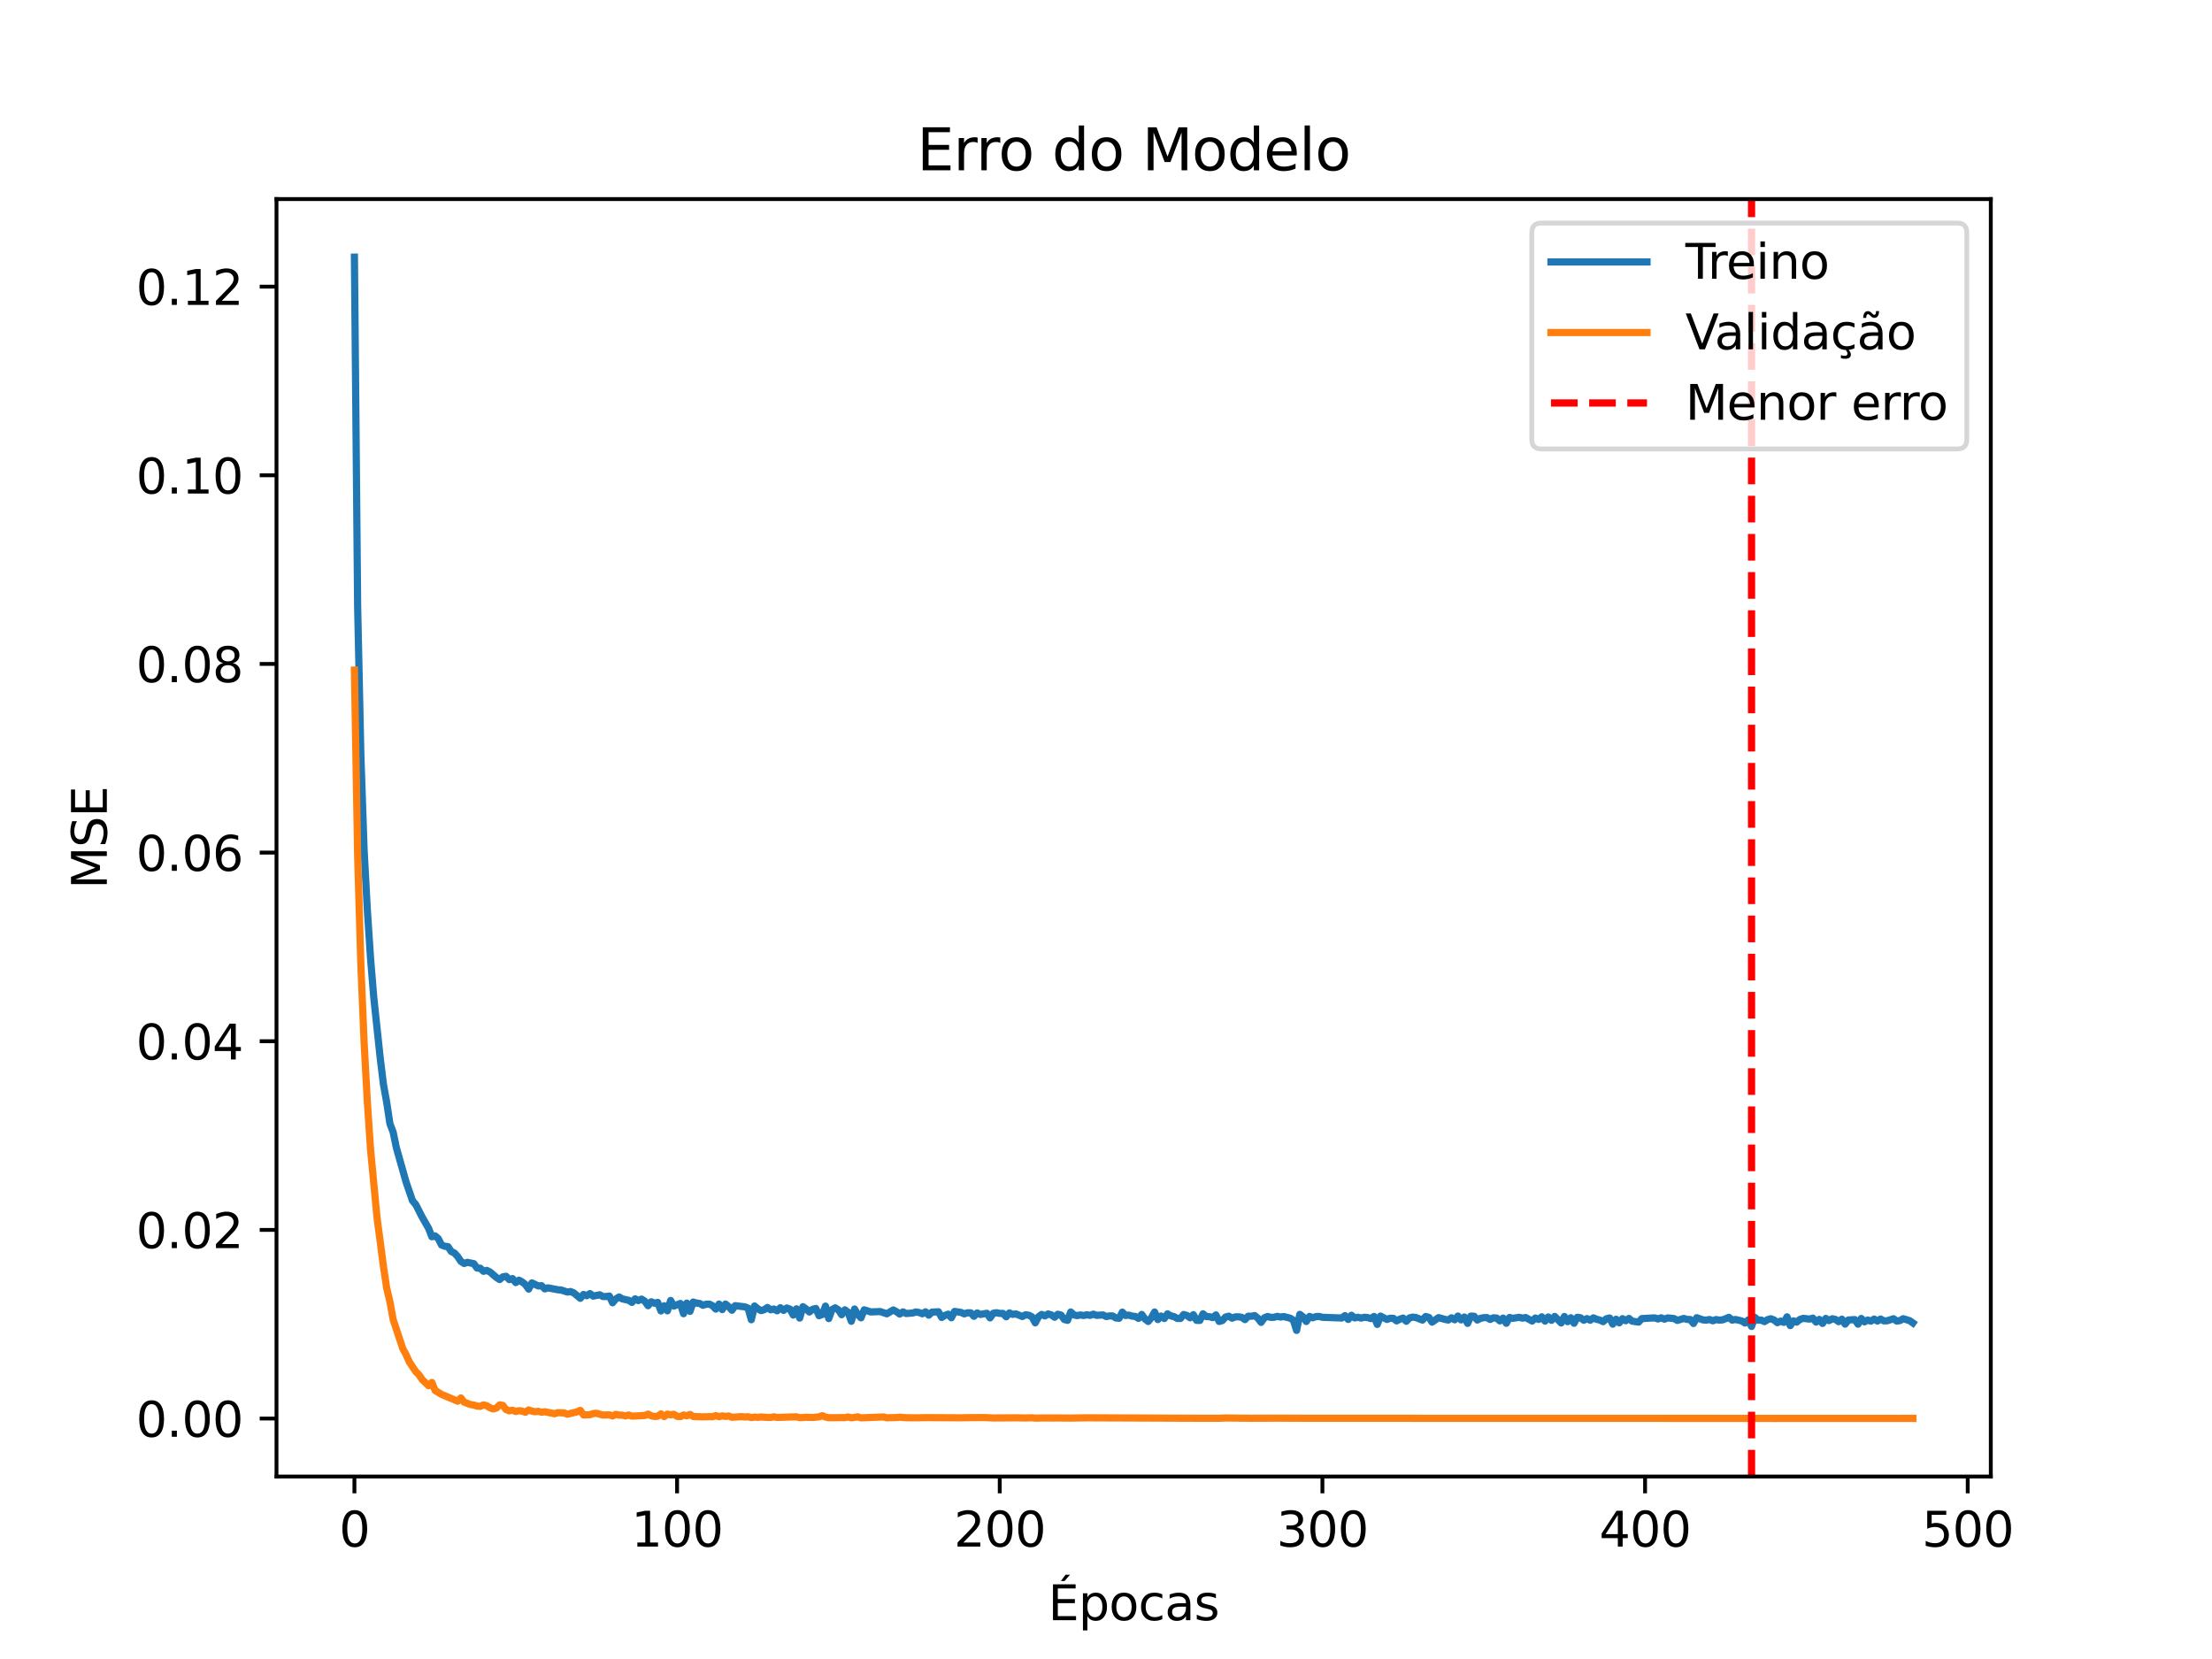 <?xml version="1.0" encoding="utf-8" standalone="no"?>
<!DOCTYPE svg PUBLIC "-//W3C//DTD SVG 1.1//EN"
  "http://www.w3.org/Graphics/SVG/1.1/DTD/svg11.dtd">
<svg height="345.6pt" version="1.1" viewBox="0 0 460.8 345.6" width="460.8pt" xmlns="http://www.w3.org/2000/svg" xmlns:xlink="http://www.w3.org/1999/xlink">
 <defs>
  <style type="text/css">*{stroke-linecap:butt;stroke-linejoin:round;}</style>
 </defs>
 <g id="figure_1">
  <g id="patch_1">
   <path d="M 0 345.6 
L 460.8 345.6 
L 460.8 0 
L 0 0 
z
" style="fill:#ffffff;"/>
  </g>
  <g id="axes_1">
   <g id="patch_2">
    <path d="M 57.6 307.584 
L 414.72 307.584 
L 414.72 41.472 
L 57.6 41.472 
z
" style="fill:#ffffff;"/>
   </g>
   <g id="matplotlib.axis_1">
    <g id="xtick_1">
     <g id="line2d_1">
      <defs>
       <path d="M 0 0 
L 0 3.5 
" id="m724af59002" style="stroke:#000000;stroke-width:0.8;"/>
      </defs>
      <g>
       <use style="stroke:#000000;stroke-width:0.8;" x="73.833" xlink:href="#m724af59002" y="307.584"/>
      </g>
     </g>
     <g id="text_1">
      <!-- 0 -->
      <g transform="translate(70.651 322.182)scale(0.1 -0.1)">
       <defs>
        <path d="M 2034 4250 
Q 1547 4250 1301 3770 
Q 1056 3291 1056 2328 
Q 1056 1369 1301 889 
Q 1547 409 2034 409 
Q 2525 409 2770 889 
Q 3016 1369 3016 2328 
Q 3016 3291 2770 3770 
Q 2525 4250 2034 4250 
z
M 2034 4750 
Q 2819 4750 3233 4129 
Q 3647 3509 3647 2328 
Q 3647 1150 3233 529 
Q 2819 -91 2034 -91 
Q 1250 -91 836 529 
Q 422 1150 422 2328 
Q 422 3509 836 4129 
Q 1250 4750 2034 4750 
z
" id="DejaVuSans-30" transform="scale(0.016)"/>
       </defs>
       <use xlink:href="#DejaVuSans-30"/>
      </g>
     </g>
    </g>
    <g id="xtick_2">
     <g id="line2d_2">
      <g>
       <use style="stroke:#000000;stroke-width:0.8;" x="141.049" xlink:href="#m724af59002" y="307.584"/>
      </g>
     </g>
     <g id="text_2">
      <!-- 100 -->
      <g transform="translate(131.505 322.182)scale(0.1 -0.1)">
       <defs>
        <path d="M 794 531 
L 1825 531 
L 1825 4091 
L 703 3866 
L 703 4441 
L 1819 4666 
L 2450 4666 
L 2450 531 
L 3481 531 
L 3481 0 
L 794 0 
L 794 531 
z
" id="DejaVuSans-31" transform="scale(0.016)"/>
       </defs>
       <use xlink:href="#DejaVuSans-31"/>
       <use x="63.623" xlink:href="#DejaVuSans-30"/>
       <use x="127.246" xlink:href="#DejaVuSans-30"/>
      </g>
     </g>
    </g>
    <g id="xtick_3">
     <g id="line2d_3">
      <g>
       <use style="stroke:#000000;stroke-width:0.8;" x="208.265" xlink:href="#m724af59002" y="307.584"/>
      </g>
     </g>
     <g id="text_3">
      <!-- 200 -->
      <g transform="translate(198.722 322.182)scale(0.1 -0.1)">
       <defs>
        <path d="M 1228 531 
L 3431 531 
L 3431 0 
L 469 0 
L 469 531 
Q 828 903 1448 1529 
Q 2069 2156 2228 2338 
Q 2531 2678 2651 2914 
Q 2772 3150 2772 3378 
Q 2772 3750 2511 3984 
Q 2250 4219 1831 4219 
Q 1534 4219 1204 4116 
Q 875 4013 500 3803 
L 500 4441 
Q 881 4594 1212 4672 
Q 1544 4750 1819 4750 
Q 2544 4750 2975 4387 
Q 3406 4025 3406 3419 
Q 3406 3131 3298 2873 
Q 3191 2616 2906 2266 
Q 2828 2175 2409 1742 
Q 1991 1309 1228 531 
z
" id="DejaVuSans-32" transform="scale(0.016)"/>
       </defs>
       <use xlink:href="#DejaVuSans-32"/>
       <use x="63.623" xlink:href="#DejaVuSans-30"/>
       <use x="127.246" xlink:href="#DejaVuSans-30"/>
      </g>
     </g>
    </g>
    <g id="xtick_4">
     <g id="line2d_4">
      <g>
       <use style="stroke:#000000;stroke-width:0.8;" x="275.482" xlink:href="#m724af59002" y="307.584"/>
      </g>
     </g>
     <g id="text_4">
      <!-- 300 -->
      <g transform="translate(265.938 322.182)scale(0.1 -0.1)">
       <defs>
        <path d="M 2597 2516 
Q 3050 2419 3304 2112 
Q 3559 1806 3559 1356 
Q 3559 666 3084 287 
Q 2609 -91 1734 -91 
Q 1441 -91 1130 -33 
Q 819 25 488 141 
L 488 750 
Q 750 597 1062 519 
Q 1375 441 1716 441 
Q 2309 441 2620 675 
Q 2931 909 2931 1356 
Q 2931 1769 2642 2001 
Q 2353 2234 1838 2234 
L 1294 2234 
L 1294 2753 
L 1863 2753 
Q 2328 2753 2575 2939 
Q 2822 3125 2822 3475 
Q 2822 3834 2567 4026 
Q 2313 4219 1838 4219 
Q 1578 4219 1281 4162 
Q 984 4106 628 3988 
L 628 4550 
Q 988 4650 1302 4700 
Q 1616 4750 1894 4750 
Q 2613 4750 3031 4423 
Q 3450 4097 3450 3541 
Q 3450 3153 3228 2886 
Q 3006 2619 2597 2516 
z
" id="DejaVuSans-33" transform="scale(0.016)"/>
       </defs>
       <use xlink:href="#DejaVuSans-33"/>
       <use x="63.623" xlink:href="#DejaVuSans-30"/>
       <use x="127.246" xlink:href="#DejaVuSans-30"/>
      </g>
     </g>
    </g>
    <g id="xtick_5">
     <g id="line2d_5">
      <g>
       <use style="stroke:#000000;stroke-width:0.8;" x="342.698" xlink:href="#m724af59002" y="307.584"/>
      </g>
     </g>
     <g id="text_5">
      <!-- 400 -->
      <g transform="translate(333.154 322.182)scale(0.1 -0.1)">
       <defs>
        <path d="M 2419 4116 
L 825 1625 
L 2419 1625 
L 2419 4116 
z
M 2253 4666 
L 3047 4666 
L 3047 1625 
L 3713 1625 
L 3713 1100 
L 3047 1100 
L 3047 0 
L 2419 0 
L 2419 1100 
L 313 1100 
L 313 1709 
L 2253 4666 
z
" id="DejaVuSans-34" transform="scale(0.016)"/>
       </defs>
       <use xlink:href="#DejaVuSans-34"/>
       <use x="63.623" xlink:href="#DejaVuSans-30"/>
       <use x="127.246" xlink:href="#DejaVuSans-30"/>
      </g>
     </g>
    </g>
    <g id="xtick_6">
     <g id="line2d_6">
      <g>
       <use style="stroke:#000000;stroke-width:0.8;" x="409.914" xlink:href="#m724af59002" y="307.584"/>
      </g>
     </g>
     <g id="text_6">
      <!-- 500 -->
      <g transform="translate(400.37 322.182)scale(0.1 -0.1)">
       <defs>
        <path d="M 691 4666 
L 3169 4666 
L 3169 4134 
L 1269 4134 
L 1269 2991 
Q 1406 3038 1543 3061 
Q 1681 3084 1819 3084 
Q 2600 3084 3056 2656 
Q 3513 2228 3513 1497 
Q 3513 744 3044 326 
Q 2575 -91 1722 -91 
Q 1428 -91 1123 -41 
Q 819 9 494 109 
L 494 744 
Q 775 591 1075 516 
Q 1375 441 1709 441 
Q 2250 441 2565 725 
Q 2881 1009 2881 1497 
Q 2881 1984 2565 2268 
Q 2250 2553 1709 2553 
Q 1456 2553 1204 2497 
Q 953 2441 691 2322 
L 691 4666 
z
" id="DejaVuSans-35" transform="scale(0.016)"/>
       </defs>
       <use xlink:href="#DejaVuSans-35"/>
       <use x="63.623" xlink:href="#DejaVuSans-30"/>
       <use x="127.246" xlink:href="#DejaVuSans-30"/>
      </g>
     </g>
    </g>
    <g id="text_7">
     <!-- Épocas -->
     <g transform="translate(218.349 337.514)scale(0.1 -0.1)">
      <defs>
       <path d="M 628 4666 
L 3578 4666 
L 3578 4134 
L 1259 4134 
L 1259 2753 
L 3481 2753 
L 3481 2222 
L 1259 2222 
L 1259 531 
L 3634 531 
L 3634 0 
L 628 0 
L 628 4666 
z
M 2268 5921 
L 2846 5921 
L 2134 5096 
L 1655 5096 
L 2268 5921 
z
" id="DejaVuSans-c9" transform="scale(0.016)"/>
       <path d="M 1159 525 
L 1159 -1331 
L 581 -1331 
L 581 3500 
L 1159 3500 
L 1159 2969 
Q 1341 3281 1617 3432 
Q 1894 3584 2278 3584 
Q 2916 3584 3314 3078 
Q 3713 2572 3713 1747 
Q 3713 922 3314 415 
Q 2916 -91 2278 -91 
Q 1894 -91 1617 61 
Q 1341 213 1159 525 
z
M 3116 1747 
Q 3116 2381 2855 2742 
Q 2594 3103 2138 3103 
Q 1681 3103 1420 2742 
Q 1159 2381 1159 1747 
Q 1159 1113 1420 752 
Q 1681 391 2138 391 
Q 2594 391 2855 752 
Q 3116 1113 3116 1747 
z
" id="DejaVuSans-70" transform="scale(0.016)"/>
       <path d="M 1959 3097 
Q 1497 3097 1228 2736 
Q 959 2375 959 1747 
Q 959 1119 1226 758 
Q 1494 397 1959 397 
Q 2419 397 2687 759 
Q 2956 1122 2956 1747 
Q 2956 2369 2687 2733 
Q 2419 3097 1959 3097 
z
M 1959 3584 
Q 2709 3584 3137 3096 
Q 3566 2609 3566 1747 
Q 3566 888 3137 398 
Q 2709 -91 1959 -91 
Q 1206 -91 779 398 
Q 353 888 353 1747 
Q 353 2609 779 3096 
Q 1206 3584 1959 3584 
z
" id="DejaVuSans-6f" transform="scale(0.016)"/>
       <path d="M 3122 3366 
L 3122 2828 
Q 2878 2963 2633 3030 
Q 2388 3097 2138 3097 
Q 1578 3097 1268 2742 
Q 959 2388 959 1747 
Q 959 1106 1268 751 
Q 1578 397 2138 397 
Q 2388 397 2633 464 
Q 2878 531 3122 666 
L 3122 134 
Q 2881 22 2623 -34 
Q 2366 -91 2075 -91 
Q 1284 -91 818 406 
Q 353 903 353 1747 
Q 353 2603 823 3093 
Q 1294 3584 2113 3584 
Q 2378 3584 2631 3529 
Q 2884 3475 3122 3366 
z
" id="DejaVuSans-63" transform="scale(0.016)"/>
       <path d="M 2194 1759 
Q 1497 1759 1228 1600 
Q 959 1441 959 1056 
Q 959 750 1161 570 
Q 1363 391 1709 391 
Q 2188 391 2477 730 
Q 2766 1069 2766 1631 
L 2766 1759 
L 2194 1759 
z
M 3341 1997 
L 3341 0 
L 2766 0 
L 2766 531 
Q 2569 213 2275 61 
Q 1981 -91 1556 -91 
Q 1019 -91 701 211 
Q 384 513 384 1019 
Q 384 1609 779 1909 
Q 1175 2209 1959 2209 
L 2766 2209 
L 2766 2266 
Q 2766 2663 2505 2880 
Q 2244 3097 1772 3097 
Q 1472 3097 1187 3025 
Q 903 2953 641 2809 
L 641 3341 
Q 956 3463 1253 3523 
Q 1550 3584 1831 3584 
Q 2591 3584 2966 3190 
Q 3341 2797 3341 1997 
z
" id="DejaVuSans-61" transform="scale(0.016)"/>
       <path d="M 2834 3397 
L 2834 2853 
Q 2591 2978 2328 3040 
Q 2066 3103 1784 3103 
Q 1356 3103 1142 2972 
Q 928 2841 928 2578 
Q 928 2378 1081 2264 
Q 1234 2150 1697 2047 
L 1894 2003 
Q 2506 1872 2764 1633 
Q 3022 1394 3022 966 
Q 3022 478 2636 193 
Q 2250 -91 1575 -91 
Q 1294 -91 989 -36 
Q 684 19 347 128 
L 347 722 
Q 666 556 975 473 
Q 1284 391 1588 391 
Q 1994 391 2212 530 
Q 2431 669 2431 922 
Q 2431 1156 2273 1281 
Q 2116 1406 1581 1522 
L 1381 1569 
Q 847 1681 609 1914 
Q 372 2147 372 2553 
Q 372 3047 722 3315 
Q 1072 3584 1716 3584 
Q 2034 3584 2315 3537 
Q 2597 3491 2834 3397 
z
" id="DejaVuSans-73" transform="scale(0.016)"/>
      </defs>
      <use xlink:href="#DejaVuSans-c9"/>
      <use x="63.184" xlink:href="#DejaVuSans-70"/>
      <use x="126.66" xlink:href="#DejaVuSans-6f"/>
      <use x="187.842" xlink:href="#DejaVuSans-63"/>
      <use x="242.822" xlink:href="#DejaVuSans-61"/>
      <use x="304.102" xlink:href="#DejaVuSans-73"/>
     </g>
    </g>
   </g>
   <g id="matplotlib.axis_2">
    <g id="ytick_1">
     <g id="line2d_7">
      <defs>
       <path d="M 0 0 
L -3.5 0 
" id="mb755a41c64" style="stroke:#000000;stroke-width:0.8;"/>
      </defs>
      <g>
       <use style="stroke:#000000;stroke-width:0.8;" x="57.6" xlink:href="#mb755a41c64" y="295.508"/>
      </g>
     </g>
     <g id="text_8">
      <!-- 0.00 -->
      <g transform="translate(28.334 299.307)scale(0.1 -0.1)">
       <defs>
        <path d="M 684 794 
L 1344 794 
L 1344 0 
L 684 0 
L 684 794 
z
" id="DejaVuSans-2e" transform="scale(0.016)"/>
       </defs>
       <use xlink:href="#DejaVuSans-30"/>
       <use x="63.623" xlink:href="#DejaVuSans-2e"/>
       <use x="95.41" xlink:href="#DejaVuSans-30"/>
       <use x="159.033" xlink:href="#DejaVuSans-30"/>
      </g>
     </g>
    </g>
    <g id="ytick_2">
     <g id="line2d_8">
      <g>
       <use style="stroke:#000000;stroke-width:0.8;" x="57.6" xlink:href="#mb755a41c64" y="256.209"/>
      </g>
     </g>
     <g id="text_9">
      <!-- 0.02 -->
      <g transform="translate(28.334 260.008)scale(0.1 -0.1)">
       <use xlink:href="#DejaVuSans-30"/>
       <use x="63.623" xlink:href="#DejaVuSans-2e"/>
       <use x="95.41" xlink:href="#DejaVuSans-30"/>
       <use x="159.033" xlink:href="#DejaVuSans-32"/>
      </g>
     </g>
    </g>
    <g id="ytick_3">
     <g id="line2d_9">
      <g>
       <use style="stroke:#000000;stroke-width:0.8;" x="57.6" xlink:href="#mb755a41c64" y="216.909"/>
      </g>
     </g>
     <g id="text_10">
      <!-- 0.04 -->
      <g transform="translate(28.334 220.709)scale(0.1 -0.1)">
       <use xlink:href="#DejaVuSans-30"/>
       <use x="63.623" xlink:href="#DejaVuSans-2e"/>
       <use x="95.41" xlink:href="#DejaVuSans-30"/>
       <use x="159.033" xlink:href="#DejaVuSans-34"/>
      </g>
     </g>
    </g>
    <g id="ytick_4">
     <g id="line2d_10">
      <g>
       <use style="stroke:#000000;stroke-width:0.8;" x="57.6" xlink:href="#mb755a41c64" y="177.61"/>
      </g>
     </g>
     <g id="text_11">
      <!-- 0.06 -->
      <g transform="translate(28.334 181.409)scale(0.1 -0.1)">
       <defs>
        <path d="M 2113 2584 
Q 1688 2584 1439 2293 
Q 1191 2003 1191 1497 
Q 1191 994 1439 701 
Q 1688 409 2113 409 
Q 2538 409 2786 701 
Q 3034 994 3034 1497 
Q 3034 2003 2786 2293 
Q 2538 2584 2113 2584 
z
M 3366 4563 
L 3366 3988 
Q 3128 4100 2886 4159 
Q 2644 4219 2406 4219 
Q 1781 4219 1451 3797 
Q 1122 3375 1075 2522 
Q 1259 2794 1537 2939 
Q 1816 3084 2150 3084 
Q 2853 3084 3261 2657 
Q 3669 2231 3669 1497 
Q 3669 778 3244 343 
Q 2819 -91 2113 -91 
Q 1303 -91 875 529 
Q 447 1150 447 2328 
Q 447 3434 972 4092 
Q 1497 4750 2381 4750 
Q 2619 4750 2861 4703 
Q 3103 4656 3366 4563 
z
" id="DejaVuSans-36" transform="scale(0.016)"/>
       </defs>
       <use xlink:href="#DejaVuSans-30"/>
       <use x="63.623" xlink:href="#DejaVuSans-2e"/>
       <use x="95.41" xlink:href="#DejaVuSans-30"/>
       <use x="159.033" xlink:href="#DejaVuSans-36"/>
      </g>
     </g>
    </g>
    <g id="ytick_5">
     <g id="line2d_11">
      <g>
       <use style="stroke:#000000;stroke-width:0.8;" x="57.6" xlink:href="#mb755a41c64" y="138.311"/>
      </g>
     </g>
     <g id="text_12">
      <!-- 0.08 -->
      <g transform="translate(28.334 142.11)scale(0.1 -0.1)">
       <defs>
        <path d="M 2034 2216 
Q 1584 2216 1326 1975 
Q 1069 1734 1069 1313 
Q 1069 891 1326 650 
Q 1584 409 2034 409 
Q 2484 409 2743 651 
Q 3003 894 3003 1313 
Q 3003 1734 2745 1975 
Q 2488 2216 2034 2216 
z
M 1403 2484 
Q 997 2584 770 2862 
Q 544 3141 544 3541 
Q 544 4100 942 4425 
Q 1341 4750 2034 4750 
Q 2731 4750 3128 4425 
Q 3525 4100 3525 3541 
Q 3525 3141 3298 2862 
Q 3072 2584 2669 2484 
Q 3125 2378 3379 2068 
Q 3634 1759 3634 1313 
Q 3634 634 3220 271 
Q 2806 -91 2034 -91 
Q 1263 -91 848 271 
Q 434 634 434 1313 
Q 434 1759 690 2068 
Q 947 2378 1403 2484 
z
M 1172 3481 
Q 1172 3119 1398 2916 
Q 1625 2713 2034 2713 
Q 2441 2713 2670 2916 
Q 2900 3119 2900 3481 
Q 2900 3844 2670 4047 
Q 2441 4250 2034 4250 
Q 1625 4250 1398 4047 
Q 1172 3844 1172 3481 
z
" id="DejaVuSans-38" transform="scale(0.016)"/>
       </defs>
       <use xlink:href="#DejaVuSans-30"/>
       <use x="63.623" xlink:href="#DejaVuSans-2e"/>
       <use x="95.41" xlink:href="#DejaVuSans-30"/>
       <use x="159.033" xlink:href="#DejaVuSans-38"/>
      </g>
     </g>
    </g>
    <g id="ytick_6">
     <g id="line2d_12">
      <g>
       <use style="stroke:#000000;stroke-width:0.8;" x="57.6" xlink:href="#mb755a41c64" y="99.012"/>
      </g>
     </g>
     <g id="text_13">
      <!-- 0.10 -->
      <g transform="translate(28.334 102.811)scale(0.1 -0.1)">
       <use xlink:href="#DejaVuSans-30"/>
       <use x="63.623" xlink:href="#DejaVuSans-2e"/>
       <use x="95.41" xlink:href="#DejaVuSans-31"/>
       <use x="159.033" xlink:href="#DejaVuSans-30"/>
      </g>
     </g>
    </g>
    <g id="ytick_7">
     <g id="line2d_13">
      <g>
       <use style="stroke:#000000;stroke-width:0.8;" x="57.6" xlink:href="#mb755a41c64" y="59.712"/>
      </g>
     </g>
     <g id="text_14">
      <!-- 0.12 -->
      <g transform="translate(28.334 63.511)scale(0.1 -0.1)">
       <use xlink:href="#DejaVuSans-30"/>
       <use x="63.623" xlink:href="#DejaVuSans-2e"/>
       <use x="95.41" xlink:href="#DejaVuSans-31"/>
       <use x="159.033" xlink:href="#DejaVuSans-32"/>
      </g>
     </g>
    </g>
    <g id="text_15">
     <!-- MSE -->
     <g transform="translate(22.255 185.176)rotate(-90)scale(0.1 -0.1)">
      <defs>
       <path d="M 628 4666 
L 1569 4666 
L 2759 1491 
L 3956 4666 
L 4897 4666 
L 4897 0 
L 4281 0 
L 4281 4097 
L 3078 897 
L 2444 897 
L 1241 4097 
L 1241 0 
L 628 0 
L 628 4666 
z
" id="DejaVuSans-4d" transform="scale(0.016)"/>
       <path d="M 3425 4513 
L 3425 3897 
Q 3066 4069 2747 4153 
Q 2428 4238 2131 4238 
Q 1616 4238 1336 4038 
Q 1056 3838 1056 3469 
Q 1056 3159 1242 3001 
Q 1428 2844 1947 2747 
L 2328 2669 
Q 3034 2534 3370 2195 
Q 3706 1856 3706 1288 
Q 3706 609 3251 259 
Q 2797 -91 1919 -91 
Q 1588 -91 1214 -16 
Q 841 59 441 206 
L 441 856 
Q 825 641 1194 531 
Q 1563 422 1919 422 
Q 2459 422 2753 634 
Q 3047 847 3047 1241 
Q 3047 1584 2836 1778 
Q 2625 1972 2144 2069 
L 1759 2144 
Q 1053 2284 737 2584 
Q 422 2884 422 3419 
Q 422 4038 858 4394 
Q 1294 4750 2059 4750 
Q 2388 4750 2728 4690 
Q 3069 4631 3425 4513 
z
" id="DejaVuSans-53" transform="scale(0.016)"/>
       <path d="M 628 4666 
L 3578 4666 
L 3578 4134 
L 1259 4134 
L 1259 2753 
L 3481 2753 
L 3481 2222 
L 1259 2222 
L 1259 531 
L 3634 531 
L 3634 0 
L 628 0 
L 628 4666 
z
" id="DejaVuSans-45" transform="scale(0.016)"/>
      </defs>
      <use xlink:href="#DejaVuSans-4d"/>
      <use x="86.279" xlink:href="#DejaVuSans-53"/>
      <use x="149.756" xlink:href="#DejaVuSans-45"/>
     </g>
    </g>
   </g>
   <g id="line2d_14">
    <path clip-path="url(#pb7269039b8)" d="M 73.833 53.568 
L 74.505 126.444 
L 75.177 157.434 
L 75.849 177.069 
L 76.521 189.539 
L 77.194 199.655 
L 77.866 207.817 
L 79.21 220.459 
L 79.882 225.923 
L 80.554 229.634 
L 81.227 234.079 
L 81.899 235.849 
L 82.571 239.095 
L 84.587 246.218 
L 85.932 250.139 
L 86.604 250.919 
L 87.948 253.548 
L 89.292 255.903 
L 89.965 257.636 
L 90.637 257.456 
L 91.309 258.035 
L 91.981 259.359 
L 92.653 259.613 
L 93.325 259.702 
L 93.998 260.705 
L 94.67 261.023 
L 95.342 261.763 
L 96.014 262.776 
L 96.686 263.203 
L 97.358 262.967 
L 98.703 263.246 
L 99.375 264.157 
L 100.047 264.197 
L 100.719 264.834 
L 101.391 264.646 
L 102.064 264.969 
L 103.408 266.119 
L 104.08 266.554 
L 104.752 265.99 
L 105.424 265.874 
L 106.097 266.565 
L 106.769 266.355 
L 107.441 267.178 
L 108.113 266.688 
L 108.785 267.055 
L 109.457 267.598 
L 110.13 268.542 
L 110.802 267.253 
L 112.146 267.89 
L 112.818 267.831 
L 113.49 268.498 
L 114.162 268.282 
L 116.179 268.676 
L 116.851 268.722 
L 118.195 269.153 
L 118.868 269.053 
L 119.54 269.339 
L 120.884 270.464 
L 121.556 269.659 
L 122.228 269.926 
L 122.901 269.481 
L 123.573 270.003 
L 124.917 269.726 
L 125.589 270.081 
L 126.261 270.094 
L 126.934 269.987 
L 127.606 271.391 
L 128.278 270.611 
L 128.95 270.186 
L 129.622 270.577 
L 130.967 270.873 
L 131.639 271.313 
L 132.311 270.573 
L 132.983 270.936 
L 133.655 270.629 
L 134.327 271.05 
L 135 272.002 
L 135.672 271.188 
L 136.344 271.488 
L 137.016 271.316 
L 137.688 273.098 
L 138.36 272.015 
L 139.033 273.074 
L 139.705 270.912 
L 140.377 272.079 
L 141.721 271.534 
L 142.393 273.67 
L 143.065 271.459 
L 143.738 273.183 
L 144.41 271.243 
L 145.082 271.452 
L 145.754 271.534 
L 146.426 271.913 
L 147.098 271.7 
L 147.771 271.672 
L 148.443 272.008 
L 149.115 272.709 
L 149.787 271.658 
L 150.459 272.809 
L 151.131 271.655 
L 151.804 272.198 
L 152.476 272.948 
L 153.148 271.999 
L 155.164 272.241 
L 155.837 272.503 
L 156.509 274.925 
L 157.181 272.065 
L 157.853 272.64 
L 158.525 273.023 
L 159.197 272.846 
L 159.87 272.37 
L 160.542 272.855 
L 161.214 272.689 
L 161.886 273.066 
L 162.558 272.425 
L 163.23 272.978 
L 163.903 272.481 
L 164.575 272.716 
L 165.247 273.948 
L 165.919 272.649 
L 166.591 274.585 
L 167.263 272.211 
L 167.935 272.675 
L 168.608 273.315 
L 169.28 272.756 
L 169.952 272.577 
L 170.624 274.079 
L 171.296 273.845 
L 171.968 272.086 
L 172.641 274.688 
L 173.313 272.832 
L 173.985 272.447 
L 174.657 272.87 
L 175.329 273.882 
L 176.001 272.861 
L 176.674 273.377 
L 177.346 275.25 
L 178.018 272.693 
L 178.69 273.857 
L 179.362 274.53 
L 180.034 272.861 
L 181.379 273.3 
L 183.395 273.222 
L 184.74 273.691 
L 186.084 272.888 
L 186.756 273.249 
L 187.428 273.744 
L 188.1 273.292 
L 188.773 273.627 
L 190.117 273.527 
L 190.789 273.302 
L 191.461 273.421 
L 192.133 273.683 
L 192.806 273.276 
L 193.478 273.978 
L 194.15 273.335 
L 195.494 273.265 
L 196.166 274.45 
L 196.838 274.026 
L 197.511 273.763 
L 198.183 274.521 
L 198.855 273.197 
L 200.199 273.398 
L 200.871 273.705 
L 201.544 273.48 
L 202.216 273.487 
L 202.888 274.211 
L 203.56 273.513 
L 204.232 273.827 
L 205.577 273.576 
L 206.249 274.542 
L 206.921 273.575 
L 207.593 273.462 
L 208.265 273.613 
L 208.937 273.602 
L 209.61 274.308 
L 210.282 273.502 
L 210.954 273.807 
L 211.626 273.712 
L 212.97 274.255 
L 213.643 273.895 
L 214.315 273.98 
L 214.987 274.337 
L 215.659 275.571 
L 216.331 274.305 
L 217.003 273.819 
L 217.676 274.129 
L 218.348 273.718 
L 219.02 273.923 
L 219.692 274.403 
L 220.364 273.78 
L 221.036 273.959 
L 221.709 274.867 
L 222.381 275.054 
L 223.053 273.311 
L 223.725 273.915 
L 224.397 274.069 
L 225.069 273.928 
L 225.741 274.048 
L 226.414 273.896 
L 227.086 274.013 
L 227.758 273.76 
L 228.43 274.011 
L 229.774 273.927 
L 230.447 274.256 
L 231.119 274.133 
L 231.791 274.137 
L 232.463 274.565 
L 233.135 274.623 
L 233.807 273.347 
L 234.48 274.036 
L 235.152 273.957 
L 235.824 274.171 
L 236.496 274.233 
L 237.168 274.645 
L 237.84 273.823 
L 238.513 274.758 
L 239.185 275.286 
L 239.857 274.502 
L 240.529 273.315 
L 241.201 274.892 
L 241.873 274.153 
L 242.546 274.67 
L 243.218 273.704 
L 243.89 274.119 
L 244.562 274.276 
L 245.234 274.649 
L 245.906 274.668 
L 246.579 273.84 
L 247.251 274.028 
L 247.923 274.525 
L 248.595 273.876 
L 249.267 275.051 
L 249.939 275.076 
L 250.611 273.691 
L 251.284 274.269 
L 251.956 274.293 
L 252.628 274.48 
L 253.3 273.925 
L 253.972 275.282 
L 254.644 275.09 
L 255.317 274.352 
L 255.989 274.187 
L 256.661 274.606 
L 257.333 274.332 
L 258.005 274.314 
L 258.677 274.419 
L 259.35 274.896 
L 260.022 274.184 
L 260.694 274.203 
L 261.366 274.06 
L 262.038 274.602 
L 262.71 275.475 
L 263.383 274.527 
L 264.055 274.252 
L 264.727 274.427 
L 265.399 274.418 
L 266.071 274.223 
L 266.743 274.368 
L 267.416 274.259 
L 268.76 274.599 
L 269.432 275.018 
L 270.104 277.153 
L 270.776 273.805 
L 271.449 274.313 
L 272.121 275.296 
L 272.793 274.242 
L 273.465 274.518 
L 274.137 274.269 
L 274.809 274.235 
L 275.482 274.42 
L 279.514 274.565 
L 280.187 274.07 
L 280.859 274.862 
L 281.531 273.995 
L 282.203 274.548 
L 282.875 274.406 
L 283.547 274.58 
L 284.22 274.411 
L 284.892 274.478 
L 285.564 274.688 
L 286.236 274.238 
L 286.908 275.894 
L 287.58 274.167 
L 288.925 274.865 
L 289.597 274.609 
L 290.269 274.64 
L 290.941 275.164 
L 291.613 274.806 
L 292.286 274.578 
L 292.958 275.251 
L 293.63 274.542 
L 294.302 274.378 
L 294.974 274.47 
L 296.319 274.998 
L 296.991 274.253 
L 297.663 274.441 
L 298.335 275.427 
L 299.679 274.485 
L 301.024 274.853 
L 301.696 274.989 
L 302.368 274.525 
L 303.04 274.931 
L 303.712 274.158 
L 304.385 274.955 
L 305.057 274.358 
L 305.729 275.682 
L 306.401 274.173 
L 307.073 274.197 
L 307.745 274.987 
L 308.417 274.631 
L 309.09 274.496 
L 309.762 274.479 
L 310.434 274.862 
L 311.106 274.525 
L 311.778 274.574 
L 312.45 275.169 
L 313.123 274.588 
L 313.795 275.665 
L 314.467 274.448 
L 315.139 274.637 
L 316.483 274.416 
L 317.156 274.595 
L 317.828 274.465 
L 319.172 275.195 
L 319.844 274.569 
L 320.516 274.861 
L 321.189 274.317 
L 321.861 275.214 
L 322.533 274.346 
L 323.205 275.044 
L 323.877 274.234 
L 325.222 275.598 
L 325.894 274.252 
L 326.566 275.333 
L 327.238 274.515 
L 327.91 275.658 
L 328.582 274.412 
L 329.255 274.519 
L 329.927 275.03 
L 330.599 274.685 
L 331.271 275.028 
L 331.943 274.533 
L 332.615 274.835 
L 333.287 274.996 
L 333.96 275.325 
L 334.632 274.721 
L 335.304 274.556 
L 335.976 275.841 
L 336.648 274.82 
L 337.32 275.574 
L 337.993 274.704 
L 338.665 275.136 
L 339.337 274.654 
L 340.009 275.223 
L 341.353 275.419 
L 342.026 274.682 
L 344.714 274.539 
L 345.386 274.767 
L 346.059 274.527 
L 346.731 274.806 
L 347.403 274.542 
L 348.747 274.679 
L 349.419 275.07 
L 350.764 274.652 
L 351.436 274.856 
L 352.108 274.878 
L 352.78 275.705 
L 353.452 274.504 
L 354.797 274.965 
L 355.469 275.003 
L 356.141 274.877 
L 356.813 275.142 
L 357.485 274.891 
L 358.158 275.002 
L 358.83 274.958 
L 360.174 274.428 
L 360.846 275.007 
L 361.518 274.868 
L 362.863 275.182 
L 363.535 275.615 
L 364.207 274.965 
L 364.879 276.327 
L 365.551 274.432 
L 366.223 275.005 
L 366.896 274.995 
L 367.568 275.315 
L 368.24 274.899 
L 368.912 274.717 
L 369.584 274.991 
L 370.256 275.541 
L 370.929 275.21 
L 371.601 275.479 
L 372.273 274.319 
L 372.945 276.152 
L 373.617 275.166 
L 374.289 275.421 
L 374.962 274.86 
L 375.634 274.636 
L 376.978 274.79 
L 377.65 274.588 
L 378.322 275.417 
L 378.995 274.855 
L 379.667 275.691 
L 380.339 274.649 
L 381.011 275.105 
L 381.683 274.725 
L 382.355 274.858 
L 383.028 275.328 
L 383.7 274.806 
L 384.372 275.842 
L 385.044 274.98 
L 386.388 274.894 
L 387.061 275.844 
L 387.733 274.661 
L 388.405 275.362 
L 389.077 274.985 
L 389.749 275.214 
L 390.421 274.788 
L 391.093 275.202 
L 391.766 274.78 
L 392.438 275.16 
L 393.11 275.148 
L 394.454 274.718 
L 395.126 275.204 
L 395.799 275.099 
L 396.471 274.708 
L 397.815 275.12 
L 398.487 275.593 
L 398.487 275.593 
" style="fill:none;stroke:#1f77b4;stroke-linecap:square;stroke-width:1.5;"/>
   </g>
   <g id="line2d_15">
    <path clip-path="url(#pb7269039b8)" d="M 73.833 139.594 
L 74.505 178.266 
L 75.177 201.113 
L 75.849 217.124 
L 76.521 229.515 
L 77.194 239.455 
L 78.538 253.627 
L 79.882 263.849 
L 80.554 268.339 
L 81.227 271.177 
L 81.899 274.887 
L 83.915 280.964 
L 84.587 282.183 
L 85.259 283.696 
L 86.604 285.728 
L 87.276 286.396 
L 87.948 287.387 
L 89.292 288.671 
L 89.965 287.984 
L 90.637 289.654 
L 91.981 290.479 
L 95.342 291.89 
L 96.014 291.215 
L 96.686 292.096 
L 98.031 292.596 
L 98.703 292.697 
L 99.375 292.912 
L 100.047 292.971 
L 100.719 292.667 
L 101.391 292.833 
L 102.064 293.265 
L 102.736 293.517 
L 103.408 293.329 
L 104.08 292.667 
L 104.752 292.762 
L 105.424 293.639 
L 106.097 293.895 
L 106.769 293.773 
L 107.441 294.044 
L 108.113 293.867 
L 108.785 293.971 
L 109.457 294.195 
L 110.13 293.711 
L 110.802 293.965 
L 111.474 294.089 
L 112.146 294.006 
L 112.818 294.19 
L 113.49 294.093 
L 115.507 294.508 
L 116.179 294.284 
L 117.523 294.337 
L 118.195 294.607 
L 120.212 294.11 
L 120.884 293.807 
L 121.556 294.763 
L 122.901 294.711 
L 123.573 294.476 
L 124.245 294.406 
L 125.589 294.78 
L 126.934 294.738 
L 127.606 294.974 
L 128.278 294.629 
L 128.95 294.786 
L 129.622 294.805 
L 130.294 294.963 
L 130.967 294.77 
L 131.639 295.01 
L 134.327 294.871 
L 135 294.59 
L 135.672 294.941 
L 136.344 295.08 
L 137.016 295.025 
L 137.688 294.541 
L 138.36 295.102 
L 139.033 294.586 
L 139.705 294.735 
L 140.377 294.621 
L 141.049 295.053 
L 141.721 295.114 
L 142.393 294.773 
L 143.065 294.941 
L 143.738 294.653 
L 144.41 295.081 
L 146.426 295.155 
L 147.771 295.117 
L 148.443 295.131 
L 149.115 294.908 
L 149.787 295.123 
L 150.459 294.958 
L 151.131 295.059 
L 151.804 294.981 
L 152.476 295.25 
L 154.492 295.106 
L 155.164 295.187 
L 155.837 295.137 
L 156.509 295.308 
L 157.181 295.207 
L 157.853 295.26 
L 158.525 295.181 
L 159.87 295.274 
L 160.542 295.284 
L 161.214 295.14 
L 161.886 295.279 
L 165.919 295.147 
L 166.591 295.335 
L 167.935 295.246 
L 169.28 295.291 
L 170.624 295.155 
L 171.296 294.914 
L 171.968 295.196 
L 172.641 295.337 
L 176.001 295.316 
L 176.674 295.183 
L 177.346 295.363 
L 178.69 295.157 
L 179.362 295.367 
L 184.067 295.176 
L 184.74 295.357 
L 186.756 295.298 
L 187.428 295.231 
L 188.773 295.335 
L 190.117 295.357 
L 191.461 295.349 
L 192.806 295.315 
L 194.15 295.323 
L 200.199 295.355 
L 201.544 295.326 
L 204.232 295.305 
L 205.577 295.323 
L 206.921 295.391 
L 211.626 295.354 
L 213.643 295.394 
L 214.987 295.346 
L 215.659 295.43 
L 217.003 295.394 
L 219.02 295.397 
L 221.036 295.396 
L 223.053 295.413 
L 226.414 295.354 
L 249.267 295.449 
L 253.972 295.452 
L 255.317 295.392 
L 260.694 295.449 
L 266.071 295.425 
L 272.793 295.454 
L 282.875 295.452 
L 296.991 295.46 
L 307.745 295.463 
L 317.156 295.465 
L 342.698 295.47 
L 362.19 295.472 
L 369.584 295.483 
L 398.487 295.471 
L 398.487 295.471 
" style="fill:none;stroke:#ff7f0e;stroke-linecap:square;stroke-width:1.5;"/>
   </g>
   <g id="line2d_16">
    <path clip-path="url(#pb7269039b8)" d="M 364.879 307.584 
L 364.879 41.472 
" style="fill:none;stroke:#ff0000;stroke-dasharray:5.55,2.4;stroke-dashoffset:0;stroke-width:1.5;"/>
   </g>
   <g id="patch_3">
    <path d="M 57.6 307.584 
L 57.6 41.472 
" style="fill:none;stroke:#000000;stroke-linecap:square;stroke-linejoin:miter;stroke-width:0.8;"/>
   </g>
   <g id="patch_4">
    <path d="M 414.72 307.584 
L 414.72 41.472 
" style="fill:none;stroke:#000000;stroke-linecap:square;stroke-linejoin:miter;stroke-width:0.8;"/>
   </g>
   <g id="patch_5">
    <path d="M 57.6 307.584 
L 414.72 307.584 
" style="fill:none;stroke:#000000;stroke-linecap:square;stroke-linejoin:miter;stroke-width:0.8;"/>
   </g>
   <g id="patch_6">
    <path d="M 57.6 41.472 
L 414.72 41.472 
" style="fill:none;stroke:#000000;stroke-linecap:square;stroke-linejoin:miter;stroke-width:0.8;"/>
   </g>
   <g id="text_16">
    <!-- Erro do Modelo -->
    <g transform="translate(191.023 35.472)scale(0.12 -0.12)">
     <defs>
      <path d="M 2631 2963 
Q 2534 3019 2420 3045 
Q 2306 3072 2169 3072 
Q 1681 3072 1420 2755 
Q 1159 2438 1159 1844 
L 1159 0 
L 581 0 
L 581 3500 
L 1159 3500 
L 1159 2956 
Q 1341 3275 1631 3429 
Q 1922 3584 2338 3584 
Q 2397 3584 2469 3576 
Q 2541 3569 2628 3553 
L 2631 2963 
z
" id="DejaVuSans-72" transform="scale(0.016)"/>
      <path id="DejaVuSans-20" transform="scale(0.016)"/>
      <path d="M 2906 2969 
L 2906 4863 
L 3481 4863 
L 3481 0 
L 2906 0 
L 2906 525 
Q 2725 213 2448 61 
Q 2172 -91 1784 -91 
Q 1150 -91 751 415 
Q 353 922 353 1747 
Q 353 2572 751 3078 
Q 1150 3584 1784 3584 
Q 2172 3584 2448 3432 
Q 2725 3281 2906 2969 
z
M 947 1747 
Q 947 1113 1208 752 
Q 1469 391 1925 391 
Q 2381 391 2643 752 
Q 2906 1113 2906 1747 
Q 2906 2381 2643 2742 
Q 2381 3103 1925 3103 
Q 1469 3103 1208 2742 
Q 947 2381 947 1747 
z
" id="DejaVuSans-64" transform="scale(0.016)"/>
      <path d="M 3597 1894 
L 3597 1613 
L 953 1613 
Q 991 1019 1311 708 
Q 1631 397 2203 397 
Q 2534 397 2845 478 
Q 3156 559 3463 722 
L 3463 178 
Q 3153 47 2828 -22 
Q 2503 -91 2169 -91 
Q 1331 -91 842 396 
Q 353 884 353 1716 
Q 353 2575 817 3079 
Q 1281 3584 2069 3584 
Q 2775 3584 3186 3129 
Q 3597 2675 3597 1894 
z
M 3022 2063 
Q 3016 2534 2758 2815 
Q 2500 3097 2075 3097 
Q 1594 3097 1305 2825 
Q 1016 2553 972 2059 
L 3022 2063 
z
" id="DejaVuSans-65" transform="scale(0.016)"/>
      <path d="M 603 4863 
L 1178 4863 
L 1178 0 
L 603 0 
L 603 4863 
z
" id="DejaVuSans-6c" transform="scale(0.016)"/>
     </defs>
     <use xlink:href="#DejaVuSans-45"/>
     <use x="63.184" xlink:href="#DejaVuSans-72"/>
     <use x="102.547" xlink:href="#DejaVuSans-72"/>
     <use x="141.41" xlink:href="#DejaVuSans-6f"/>
     <use x="202.592" xlink:href="#DejaVuSans-20"/>
     <use x="234.379" xlink:href="#DejaVuSans-64"/>
     <use x="297.855" xlink:href="#DejaVuSans-6f"/>
     <use x="359.037" xlink:href="#DejaVuSans-20"/>
     <use x="390.824" xlink:href="#DejaVuSans-4d"/>
     <use x="477.104" xlink:href="#DejaVuSans-6f"/>
     <use x="538.285" xlink:href="#DejaVuSans-64"/>
     <use x="601.762" xlink:href="#DejaVuSans-65"/>
     <use x="663.285" xlink:href="#DejaVuSans-6c"/>
     <use x="691.068" xlink:href="#DejaVuSans-6f"/>
    </g>
   </g>
   <g id="legend_1">
    <g id="patch_7">
     <path d="M 321.1 93.525 
L 407.72 93.525 
Q 409.72 93.525 409.72 91.525 
L 409.72 48.472 
Q 409.72 46.472 407.72 46.472 
L 321.1 46.472 
Q 319.1 46.472 319.1 48.472 
L 319.1 91.525 
Q 319.1 93.525 321.1 93.525 
z
" style="fill:#ffffff;opacity:0.8;stroke:#cccccc;stroke-linejoin:miter;"/>
    </g>
    <g id="line2d_17">
     <path d="M 323.1 54.57 
L 343.1 54.57 
" style="fill:none;stroke:#1f77b4;stroke-linecap:square;stroke-width:1.5;"/>
    </g>
    <g id="line2d_18"/>
    <g id="text_17">
     <!-- Treino -->
     <g transform="translate(351.1 58.07)scale(0.1 -0.1)">
      <defs>
       <path d="M -19 4666 
L 3928 4666 
L 3928 4134 
L 2272 4134 
L 2272 0 
L 1638 0 
L 1638 4134 
L -19 4134 
L -19 4666 
z
" id="DejaVuSans-54" transform="scale(0.016)"/>
       <path d="M 603 3500 
L 1178 3500 
L 1178 0 
L 603 0 
L 603 3500 
z
M 603 4863 
L 1178 4863 
L 1178 4134 
L 603 4134 
L 603 4863 
z
" id="DejaVuSans-69" transform="scale(0.016)"/>
       <path d="M 3513 2113 
L 3513 0 
L 2938 0 
L 2938 2094 
Q 2938 2591 2744 2837 
Q 2550 3084 2163 3084 
Q 1697 3084 1428 2787 
Q 1159 2491 1159 1978 
L 1159 0 
L 581 0 
L 581 3500 
L 1159 3500 
L 1159 2956 
Q 1366 3272 1645 3428 
Q 1925 3584 2291 3584 
Q 2894 3584 3203 3211 
Q 3513 2838 3513 2113 
z
" id="DejaVuSans-6e" transform="scale(0.016)"/>
      </defs>
      <use xlink:href="#DejaVuSans-54"/>
      <use x="46.334" xlink:href="#DejaVuSans-72"/>
      <use x="85.197" xlink:href="#DejaVuSans-65"/>
      <use x="146.721" xlink:href="#DejaVuSans-69"/>
      <use x="174.504" xlink:href="#DejaVuSans-6e"/>
      <use x="237.883" xlink:href="#DejaVuSans-6f"/>
     </g>
    </g>
    <g id="line2d_19">
     <path d="M 323.1 69.267 
L 343.1 69.267 
" style="fill:none;stroke:#ff7f0e;stroke-linecap:square;stroke-width:1.5;"/>
    </g>
    <g id="line2d_20"/>
    <g id="text_18">
     <!-- Validação -->
     <g transform="translate(351.1 72.767)scale(0.1 -0.1)">
      <defs>
       <path d="M 1831 0 
L 50 4666 
L 709 4666 
L 2188 738 
L 3669 4666 
L 4325 4666 
L 2547 0 
L 1831 0 
z
" id="DejaVuSans-56" transform="scale(0.016)"/>
       <path d="M 3122 3366 
L 3122 2828 
Q 2878 2963 2633 3030 
Q 2388 3097 2138 3097 
Q 1578 3097 1268 2742 
Q 959 2388 959 1747 
Q 959 1106 1268 751 
Q 1578 397 2138 397 
Q 2388 397 2633 464 
Q 2878 531 3122 666 
L 3122 134 
Q 2881 22 2623 -34 
Q 2366 -91 2075 -91 
Q 1284 -91 818 406 
Q 353 903 353 1747 
Q 353 2603 823 3093 
Q 1294 3584 2113 3584 
Q 2378 3584 2631 3529 
Q 2884 3475 3122 3366 
z
M 2311 0 
Q 2482 -194 2566 -358 
Q 2651 -522 2651 -672 
Q 2651 -950 2463 -1092 
Q 2276 -1234 1907 -1234 
Q 1764 -1234 1628 -1215 
Q 1492 -1197 1357 -1159 
L 1357 -750 
Q 1464 -803 1579 -826 
Q 1695 -850 1842 -850 
Q 2026 -850 2120 -775 
Q 2214 -700 2214 -556 
Q 2214 -463 2146 -327 
Q 2079 -191 1939 0 
L 2311 0 
z
" id="DejaVuSans-e7" transform="scale(0.016)"/>
       <path d="M 2194 1759 
Q 1497 1759 1228 1600 
Q 959 1441 959 1056 
Q 959 750 1161 570 
Q 1363 391 1709 391 
Q 2188 391 2477 730 
Q 2766 1069 2766 1631 
L 2766 1759 
L 2194 1759 
z
M 3341 1997 
L 3341 0 
L 2766 0 
L 2766 531 
Q 2569 213 2275 61 
Q 1981 -91 1556 -91 
Q 1019 -91 701 211 
Q 384 513 384 1019 
Q 384 1609 779 1909 
Q 1175 2209 1959 2209 
L 2766 2209 
L 2766 2266 
Q 2766 2663 2505 2880 
Q 2244 3097 1772 3097 
Q 1472 3097 1187 3025 
Q 903 2953 641 2809 
L 641 3341 
Q 956 3463 1253 3523 
Q 1550 3584 1831 3584 
Q 2591 3584 2966 3190 
Q 3341 2797 3341 1997 
z
M 1844 4281 
L 1665 4453 
Q 1597 4516 1545 4545 
Q 1494 4575 1453 4575 
Q 1334 4575 1278 4461 
Q 1222 4347 1215 4091 
L 825 4091 
Q 831 4513 990 4742 
Q 1150 4972 1434 4972 
Q 1553 4972 1653 4928 
Q 1753 4884 1869 4781 
L 2047 4609 
Q 2115 4547 2167 4517 
Q 2219 4488 2259 4488 
Q 2378 4488 2434 4602 
Q 2490 4716 2497 4972 
L 2887 4972 
Q 2881 4550 2721 4320 
Q 2562 4091 2278 4091 
Q 2159 4091 2059 4134 
Q 1959 4178 1844 4281 
z
" id="DejaVuSans-e3" transform="scale(0.016)"/>
      </defs>
      <use xlink:href="#DejaVuSans-56"/>
      <use x="60.658" xlink:href="#DejaVuSans-61"/>
      <use x="121.938" xlink:href="#DejaVuSans-6c"/>
      <use x="149.721" xlink:href="#DejaVuSans-69"/>
      <use x="177.504" xlink:href="#DejaVuSans-64"/>
      <use x="240.98" xlink:href="#DejaVuSans-61"/>
      <use x="302.26" xlink:href="#DejaVuSans-e7"/>
      <use x="357.24" xlink:href="#DejaVuSans-e3"/>
      <use x="418.52" xlink:href="#DejaVuSans-6f"/>
     </g>
    </g>
    <g id="line2d_21">
     <path d="M 323.1 83.945 
L 343.1 83.945 
" style="fill:none;stroke:#ff0000;stroke-dasharray:5.55,2.4;stroke-dashoffset:0;stroke-width:1.5;"/>
    </g>
    <g id="line2d_22"/>
    <g id="text_19">
     <!-- Menor erro -->
     <g transform="translate(351.1 87.445)scale(0.1 -0.1)">
      <use xlink:href="#DejaVuSans-4d"/>
      <use x="86.279" xlink:href="#DejaVuSans-65"/>
      <use x="147.803" xlink:href="#DejaVuSans-6e"/>
      <use x="211.182" xlink:href="#DejaVuSans-6f"/>
      <use x="272.363" xlink:href="#DejaVuSans-72"/>
      <use x="313.477" xlink:href="#DejaVuSans-20"/>
      <use x="345.264" xlink:href="#DejaVuSans-65"/>
      <use x="406.787" xlink:href="#DejaVuSans-72"/>
      <use x="446.15" xlink:href="#DejaVuSans-72"/>
      <use x="485.014" xlink:href="#DejaVuSans-6f"/>
     </g>
    </g>
   </g>
  </g>
 </g>
 <defs>
  <clipPath id="pb7269039b8">
   <rect height="266.112" width="357.12" x="57.6" y="41.472"/>
  </clipPath>
 </defs>
</svg>

